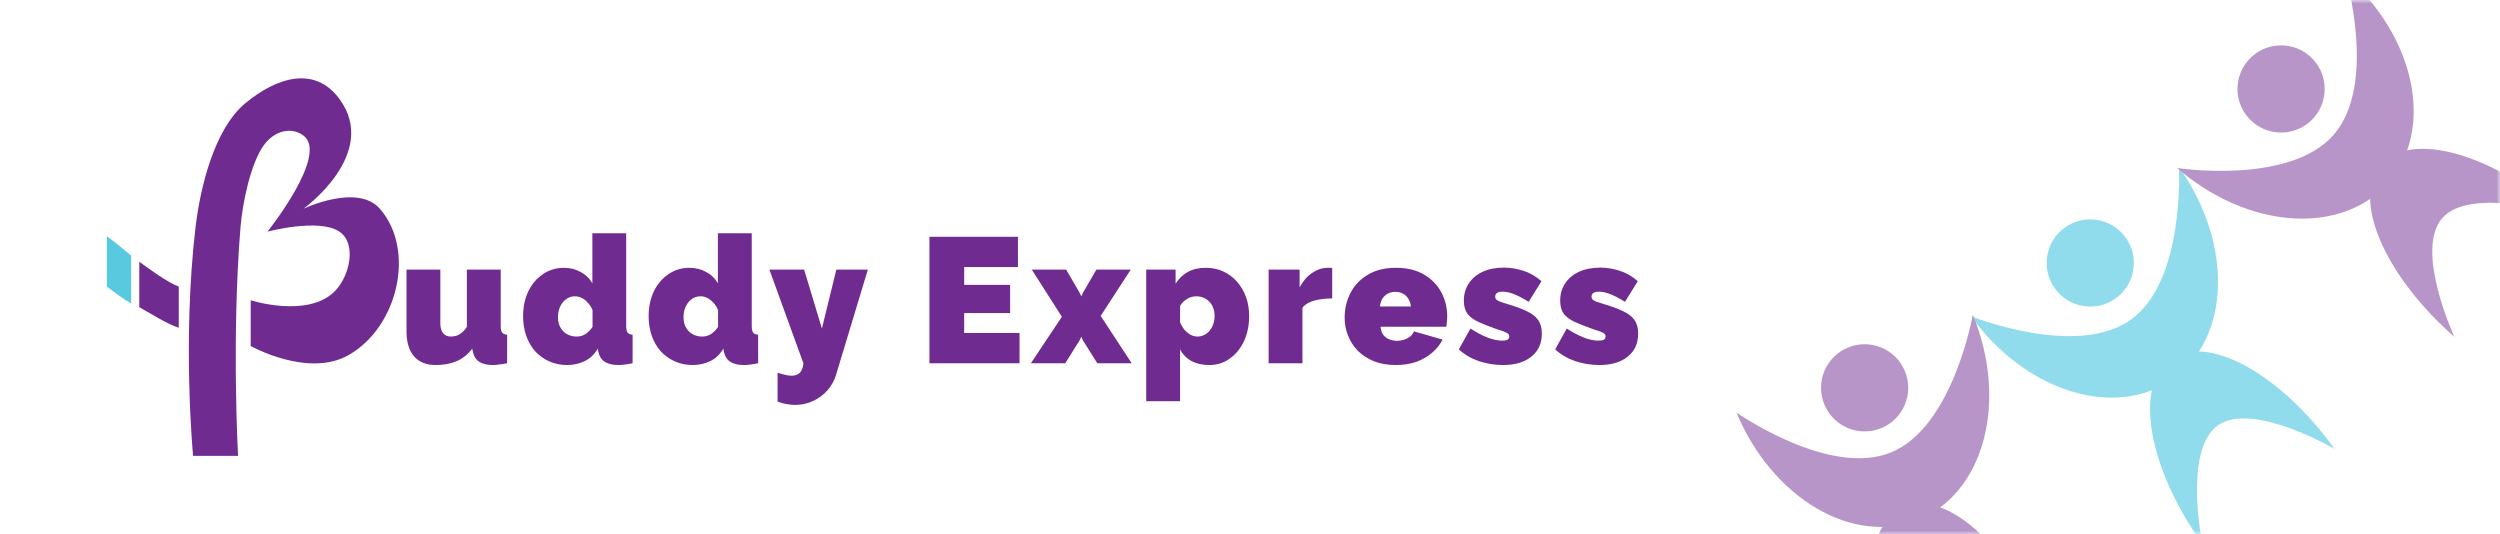 <svg width="351" height="75" viewBox="0 0 351 75" fill="none" xmlns="http://www.w3.org/2000/svg">
<mask id="mask0_469_2" style="mask-type:alpha" maskUnits="userSpaceOnUse" x="0" y="0" width="351" height="75">
<path d="M0 0H351V75H0V0Z" fill="#E0C9EB"/>
</mask>
<g mask="url(#mask0_469_2)">
<g opacity="0.5">
<circle cx="293.47" cy="36.922" r="6.121" transform="rotate(-35.666 293.47 36.922)" fill="#21B9DA"/>
<path d="M305.916 23.469C307.728 25.994 309.145 28.765 310.086 31.624C311.028 34.483 311.474 37.373 311.401 40.131C311.328 42.888 310.737 45.459 309.661 47.695C308.584 49.931 307.045 51.79 305.129 53.164C303.214 54.539 300.96 55.403 298.497 55.707C296.034 56.011 293.409 55.748 290.774 54.935C288.138 54.122 285.542 52.773 283.135 50.967C280.728 49.16 278.556 46.93 276.744 44.406C276.744 44.406 291.549 50.354 299.181 44.877C306.813 39.399 305.916 23.469 305.916 23.469Z" fill="#21B9DA"/>
<path d="M327.776 63.028C325.964 60.503 323.929 58.175 321.789 56.177C319.648 54.179 317.443 52.55 315.3 51.383C313.157 50.217 311.117 49.535 309.297 49.377C307.478 49.219 305.914 49.587 304.695 50.462C303.476 51.337 302.626 52.701 302.193 54.475C301.761 56.25 301.754 58.4 302.173 60.804C302.593 63.208 303.43 65.818 304.638 68.486C305.846 71.153 307.4 73.826 309.212 76.351C309.212 76.351 306.5 63.23 311.357 59.744C316.213 56.259 327.776 63.028 327.776 63.028Z" fill="#21B9DA"/>
<circle cx="320.264" cy="12.49" r="6.121" transform="rotate(-48.857 320.264 12.49)" fill="#702B91"/>
<path d="M329.311 -3.446C331.652 -1.402 333.664 0.973 335.232 3.542C336.801 6.11 337.896 8.823 338.454 11.524C339.012 14.225 339.022 16.863 338.485 19.286C337.948 21.709 336.872 23.869 335.321 25.645C333.77 27.421 331.773 28.776 329.444 29.634C327.115 30.492 324.5 30.835 321.749 30.645C318.997 30.454 316.162 29.734 313.406 28.524C310.65 27.314 308.027 25.639 305.687 23.595C305.687 23.595 321.458 26.008 327.639 18.933C333.82 11.859 329.311 -3.446 329.311 -3.446Z" fill="#702B91"/>
<path d="M359.623 30.079C357.282 28.034 354.77 26.232 352.23 24.775C349.69 23.318 347.172 22.235 344.819 21.589C342.466 20.942 340.324 20.743 338.517 21.005C336.709 21.266 335.271 21.982 334.283 23.112C333.296 24.242 332.78 25.763 332.764 27.59C332.747 29.416 333.231 31.512 334.188 33.756C335.145 36.001 336.556 38.351 338.341 40.673C340.125 42.995 342.248 45.242 344.589 47.287C344.589 47.287 338.954 35.131 342.887 30.629C346.821 26.127 359.623 30.079 359.623 30.079Z" fill="#702B91"/>
<circle cx="6.121" cy="6.121" r="6.121" transform="matrix(-0.924 0.382 0.382 0.924 265.113 46.456)" fill="#702B91"/>
<path d="M243.804 57.923C244.992 60.795 246.597 63.461 248.529 65.769C250.46 68.077 252.679 69.983 255.06 71.376C257.441 72.769 259.936 73.624 262.403 73.89C264.871 74.156 267.262 73.829 269.441 72.928C271.619 72.026 273.543 70.568 275.101 68.637C276.659 66.705 277.821 64.338 278.522 61.669C279.222 59.001 279.447 56.085 279.183 53.087C278.919 50.089 278.172 47.068 276.983 44.196C276.983 44.196 274.222 59.91 265.541 63.502C256.86 67.093 243.804 57.923 243.804 57.923Z" fill="#702B91"/>
<path d="M265.863 97.37C264.675 94.498 263.772 91.541 263.204 88.668C262.637 85.796 262.418 83.063 262.558 80.627C262.698 78.191 263.195 76.098 264.022 74.469C264.848 72.841 265.987 71.707 267.373 71.133C268.759 70.56 270.366 70.558 272.102 71.127C273.837 71.696 275.667 72.825 277.488 74.45C279.308 76.075 281.083 78.164 282.712 80.598C284.34 83.032 285.789 85.763 286.978 88.634C286.978 88.634 277.265 79.405 271.741 81.691C266.217 83.976 265.863 97.37 265.863 97.37Z" fill="#702B91"/>
</g>
</g>
<path d="M57.075 46.5V37.85H61.825V45.425C61.825 45.992 61.95 46.442 62.2 46.775C62.467 47.092 62.825 47.25 63.275 47.25C63.525 47.25 63.775 47.217 64.025 47.15C64.275 47.083 64.525 46.95 64.775 46.75C65.042 46.55 65.3 46.267 65.55 45.9V37.85H70.3V45.75C70.3 46.2 70.367 46.517 70.5 46.7C70.633 46.867 70.867 46.967 71.2 47V51C70.783 51.083 70.408 51.142 70.075 51.175C69.742 51.225 69.45 51.25 69.2 51.25C68.4 51.25 67.767 51.1 67.3 50.8C66.833 50.5 66.533 50.042 66.4 49.425L66.3 48.95C65.683 49.767 64.942 50.358 64.075 50.725C63.225 51.075 62.258 51.25 61.175 51.25C59.858 51.25 58.842 50.842 58.125 50.025C57.425 49.208 57.075 48.033 57.075 46.5ZM73.442 44.4C73.442 43.1 73.684 41.942 74.167 40.925C74.667 39.892 75.351 39.083 76.217 38.5C77.084 37.9 78.076 37.6 79.192 37.6C80.042 37.6 80.826 37.8 81.542 38.2C82.259 38.583 82.801 39.117 83.167 39.8V32.75H87.917V45.75C87.917 46.2 87.984 46.517 88.117 46.7C88.251 46.867 88.484 46.967 88.817 47V51C88.001 51.167 87.334 51.25 86.817 51.25C86.017 51.25 85.384 51.1 84.917 50.8C84.451 50.5 84.151 50.042 84.017 49.425L83.917 48.95C83.467 49.75 82.859 50.333 82.092 50.7C81.326 51.067 80.509 51.25 79.642 51.25C78.742 51.25 77.909 51.083 77.142 50.75C76.392 50.417 75.734 49.95 75.167 49.35C74.617 48.733 74.192 48.008 73.892 47.175C73.592 46.325 73.442 45.4 73.442 44.4ZM83.192 45.9V43.55C83.042 43.167 82.834 42.833 82.567 42.55C82.317 42.25 82.034 42.017 81.717 41.85C81.401 41.683 81.076 41.6 80.742 41.6C80.392 41.6 80.067 41.675 79.767 41.825C79.484 41.975 79.234 42.183 79.017 42.45C78.801 42.717 78.634 43.025 78.517 43.375C78.401 43.725 78.342 44.1 78.342 44.5C78.342 44.917 78.401 45.292 78.517 45.625C78.651 45.958 78.834 46.25 79.067 46.5C79.301 46.733 79.576 46.917 79.892 47.05C80.209 47.183 80.559 47.25 80.942 47.25C81.176 47.25 81.392 47.225 81.592 47.175C81.792 47.108 81.984 47.025 82.167 46.925C82.351 46.808 82.526 46.667 82.692 46.5C82.876 46.317 83.042 46.117 83.192 45.9ZM91.068 44.4C91.068 43.1 91.31 41.942 91.793 40.925C92.293 39.892 92.977 39.083 93.843 38.5C94.71 37.9 95.702 37.6 96.818 37.6C97.668 37.6 98.452 37.8 99.168 38.2C99.885 38.583 100.427 39.117 100.793 39.8V32.75H105.543V45.75C105.543 46.2 105.61 46.517 105.743 46.7C105.877 46.867 106.11 46.967 106.443 47V51C105.627 51.167 104.96 51.25 104.443 51.25C103.643 51.25 103.01 51.1 102.543 50.8C102.077 50.5 101.777 50.042 101.643 49.425L101.543 48.95C101.093 49.75 100.485 50.333 99.718 50.7C98.952 51.067 98.135 51.25 97.268 51.25C96.368 51.25 95.535 51.083 94.768 50.75C94.018 50.417 93.36 49.95 92.793 49.35C92.243 48.733 91.818 48.008 91.518 47.175C91.218 46.325 91.068 45.4 91.068 44.4ZM100.818 45.9V43.55C100.668 43.167 100.46 42.833 100.193 42.55C99.943 42.25 99.66 42.017 99.343 41.85C99.027 41.683 98.702 41.6 98.368 41.6C98.018 41.6 97.693 41.675 97.393 41.825C97.11 41.975 96.86 42.183 96.643 42.45C96.427 42.717 96.26 43.025 96.143 43.375C96.027 43.725 95.968 44.1 95.968 44.5C95.968 44.917 96.027 45.292 96.143 45.625C96.277 45.958 96.46 46.25 96.693 46.5C96.927 46.733 97.202 46.917 97.518 47.05C97.835 47.183 98.185 47.25 98.568 47.25C98.802 47.25 99.018 47.225 99.218 47.175C99.418 47.108 99.61 47.025 99.793 46.925C99.977 46.808 100.152 46.667 100.318 46.5C100.502 46.317 100.668 46.117 100.818 45.9ZM109.172 52.325C109.556 52.458 109.906 52.558 110.222 52.625C110.556 52.708 110.856 52.75 111.122 52.75C111.472 52.75 111.764 52.683 111.997 52.55C112.231 52.433 112.414 52.242 112.547 51.975C112.681 51.708 112.764 51.383 112.797 51L108.022 37.85H112.897L115.397 46.125L117.422 37.85H121.847L117.397 52.575C117.147 53.425 116.739 54.167 116.172 54.8C115.606 55.45 114.931 55.95 114.147 56.3C113.364 56.667 112.522 56.85 111.622 56.85C111.206 56.85 110.789 56.808 110.372 56.725C109.972 56.658 109.572 56.542 109.172 56.375V52.325ZM143.144 46.75V51H130.494V33.25H142.919V37.5H135.369V40H141.819V43.95H135.369V46.75H143.144ZM149.686 37.85L151.561 41.075L151.811 41.6L152.061 41.075L153.936 37.85H158.761L154.536 44.35L158.886 51H154.061L152.036 47.775L151.811 47.275L151.586 47.775L149.561 51H144.736L149.086 44.475L144.861 37.85H149.686ZM169.779 51.25C168.829 51.25 168.004 51.067 167.304 50.7C166.604 50.317 166.062 49.767 165.679 49.05V56.325H160.929V37.85H165.054V39.825C165.52 39.108 166.095 38.558 166.779 38.175C167.479 37.792 168.32 37.6 169.304 37.6C170.187 37.6 170.995 37.767 171.729 38.1C172.462 38.433 173.104 38.908 173.654 39.525C174.204 40.142 174.629 40.858 174.929 41.675C175.229 42.492 175.379 43.392 175.379 44.375C175.379 45.692 175.137 46.867 174.654 47.9C174.17 48.933 173.504 49.75 172.654 50.35C171.82 50.95 170.862 51.25 169.779 51.25ZM168.129 47.25C168.479 47.25 168.795 47.175 169.079 47.025C169.379 46.875 169.637 46.667 169.854 46.4C170.07 46.133 170.237 45.825 170.354 45.475C170.47 45.125 170.529 44.75 170.529 44.35C170.529 43.933 170.462 43.558 170.329 43.225C170.212 42.892 170.037 42.608 169.804 42.375C169.57 42.125 169.295 41.933 168.979 41.8C168.662 41.667 168.312 41.6 167.929 41.6C167.712 41.6 167.495 41.633 167.279 41.7C167.079 41.75 166.887 41.833 166.704 41.95C166.52 42.05 166.337 42.183 166.154 42.35C165.987 42.517 165.829 42.717 165.679 42.95V45.225C165.829 45.608 166.029 45.958 166.279 46.275C166.545 46.575 166.837 46.817 167.154 47C167.47 47.167 167.795 47.25 168.129 47.25ZM187.04 41.9C186.123 41.9 185.29 42 184.54 42.2C183.79 42.4 183.232 42.733 182.865 43.2V51H178.115V37.85H182.465V40.35C182.932 39.467 183.515 38.792 184.215 38.325C184.915 37.842 185.657 37.6 186.44 37.6C186.623 37.6 186.748 37.6 186.815 37.6C186.898 37.6 186.973 37.608 187.04 37.625V41.9ZM195.99 51.25C194.84 51.25 193.815 51.075 192.915 50.725C192.015 50.358 191.257 49.867 190.64 49.25C190.04 48.633 189.582 47.925 189.265 47.125C188.949 46.325 188.79 45.483 188.79 44.6C188.79 43.333 189.065 42.175 189.615 41.125C190.165 40.058 190.974 39.208 192.04 38.575C193.107 37.925 194.424 37.6 195.99 37.6C197.557 37.6 198.874 37.917 199.94 38.55C201.007 39.183 201.815 40.017 202.365 41.05C202.915 42.083 203.19 43.208 203.19 44.425C203.19 44.675 203.174 44.933 203.14 45.2C203.124 45.45 203.099 45.675 203.065 45.875H193.84C193.874 46.342 193.999 46.725 194.215 47.025C194.449 47.308 194.732 47.517 195.065 47.65C195.415 47.783 195.774 47.85 196.14 47.85C196.657 47.85 197.14 47.733 197.59 47.5C198.057 47.267 198.365 46.942 198.515 46.525L202.54 47.675C202.19 48.375 201.699 48.992 201.065 49.525C200.449 50.058 199.715 50.483 198.865 50.8C198.015 51.1 197.057 51.25 195.99 51.25ZM193.74 43.025H198.09C198.04 42.592 197.915 42.225 197.715 41.925C197.532 41.625 197.282 41.392 196.965 41.225C196.665 41.058 196.315 40.975 195.915 40.975C195.515 40.975 195.157 41.058 194.84 41.225C194.54 41.392 194.29 41.625 194.09 41.925C193.907 42.225 193.79 42.592 193.74 43.025ZM211.025 51.25C209.875 51.25 208.741 51.067 207.625 50.7C206.525 50.317 205.591 49.767 204.825 49.05L206.45 46.125C207.266 46.658 208.05 47.075 208.8 47.375C209.566 47.675 210.258 47.825 210.875 47.825C211.225 47.825 211.483 47.783 211.65 47.7C211.816 47.6 211.9 47.442 211.9 47.225C211.9 47.075 211.841 46.95 211.725 46.85C211.608 46.75 211.416 46.65 211.15 46.55C210.9 46.45 210.575 46.342 210.175 46.225C209.141 45.858 208.275 45.517 207.575 45.2C206.891 44.883 206.375 44.5 206.025 44.05C205.691 43.583 205.525 42.967 205.525 42.2C205.525 41.3 205.75 40.508 206.2 39.825C206.65 39.125 207.291 38.575 208.125 38.175C208.975 37.775 209.991 37.575 211.175 37.575C212.058 37.575 212.941 37.717 213.825 38C214.725 38.267 215.591 38.758 216.425 39.475L214.625 42.375C213.791 41.858 213.083 41.492 212.5 41.275C211.933 41.058 211.425 40.95 210.975 40.95C210.758 40.95 210.566 40.975 210.4 41.025C210.25 41.075 210.133 41.15 210.05 41.25C209.966 41.35 209.925 41.483 209.925 41.65C209.925 41.817 209.983 41.958 210.1 42.075C210.216 42.175 210.4 42.275 210.65 42.375C210.9 42.458 211.216 42.558 211.6 42.675C212.733 43.008 213.658 43.35 214.375 43.7C215.091 44.033 215.616 44.442 215.95 44.925C216.3 45.408 216.475 46.042 216.475 46.825C216.475 48.208 215.983 49.292 215 50.075C214.033 50.858 212.708 51.25 211.025 51.25ZM224.549 51.25C223.399 51.25 222.266 51.067 221.149 50.7C220.049 50.317 219.116 49.767 218.349 49.05L219.974 46.125C220.791 46.658 221.574 47.075 222.324 47.375C223.091 47.675 223.783 47.825 224.399 47.825C224.749 47.825 225.008 47.783 225.174 47.7C225.341 47.6 225.424 47.442 225.424 47.225C225.424 47.075 225.366 46.95 225.249 46.85C225.133 46.75 224.941 46.65 224.674 46.55C224.424 46.45 224.099 46.342 223.699 46.225C222.666 45.858 221.799 45.517 221.099 45.2C220.416 44.883 219.899 44.5 219.549 44.05C219.216 43.583 219.049 42.967 219.049 42.2C219.049 41.3 219.274 40.508 219.724 39.825C220.174 39.125 220.816 38.575 221.649 38.175C222.499 37.775 223.516 37.575 224.699 37.575C225.583 37.575 226.466 37.717 227.349 38C228.249 38.267 229.116 38.758 229.949 39.475L228.149 42.375C227.316 41.858 226.608 41.492 226.024 41.275C225.458 41.058 224.949 40.95 224.499 40.95C224.283 40.95 224.091 40.975 223.924 41.025C223.774 41.075 223.658 41.15 223.574 41.25C223.491 41.35 223.449 41.483 223.449 41.65C223.449 41.817 223.508 41.958 223.624 42.075C223.741 42.175 223.924 42.275 224.174 42.375C224.424 42.458 224.741 42.558 225.124 42.675C226.258 43.008 227.183 43.35 227.899 43.7C228.616 44.033 229.141 44.442 229.474 44.925C229.824 45.408 229.999 46.042 229.999 46.825C229.999 48.208 229.508 49.292 228.524 50.075C227.558 50.858 226.233 51.25 224.549 51.25Z" fill="#702B91"/>
<path d="M27.11 64H33.421C33.421 64 32.506 47.297 33.768 31.879C34.034 28.628 35.16 22.917 37.092 20.315C38.522 18.387 40.879 17.745 42.605 19.03C46.208 21.712 37.555 32.521 37.555 32.521C37.555 32.521 44.815 30.594 47.654 32.521C50.116 34.191 49.115 38.744 47.023 40.872C43.236 44.727 35.198 42.158 35.198 42.158V48.582C35.198 48.582 43.236 53.078 48.917 49.866C55.896 45.92 58.385 35.091 53.335 29.309C50.179 25.695 42.605 29.309 42.605 29.309C42.605 29.309 53.335 21.6 47.654 13.89C44.192 9.192 38.867 10.816 34.399 14.533C30.11 18.1 28.116 26.281 27.456 31.879C25.562 47.939 27.11 64 27.11 64Z" fill="#702B91"/>
<path fill-rule="evenodd" clip-rule="evenodd" d="M25.099 40.23V46.012C23.498 45.546 20.707 43.739 19.556 43.134V36.743C20.804 37.663 23.612 39.725 25.099 40.23Z" fill="#702B91"/>
<path d="M15 33.163V40.23C15.402 40.53 15.783 40.817 16.148 41.092C17.353 42.001 17.363 41.924 18.415 42.604V35.887C18.076 35.607 18.761 36.177 18.415 35.887C17.356 34.996 16.248 34.065 15 33.163Z" fill="#59C9E0"/>
</svg>
